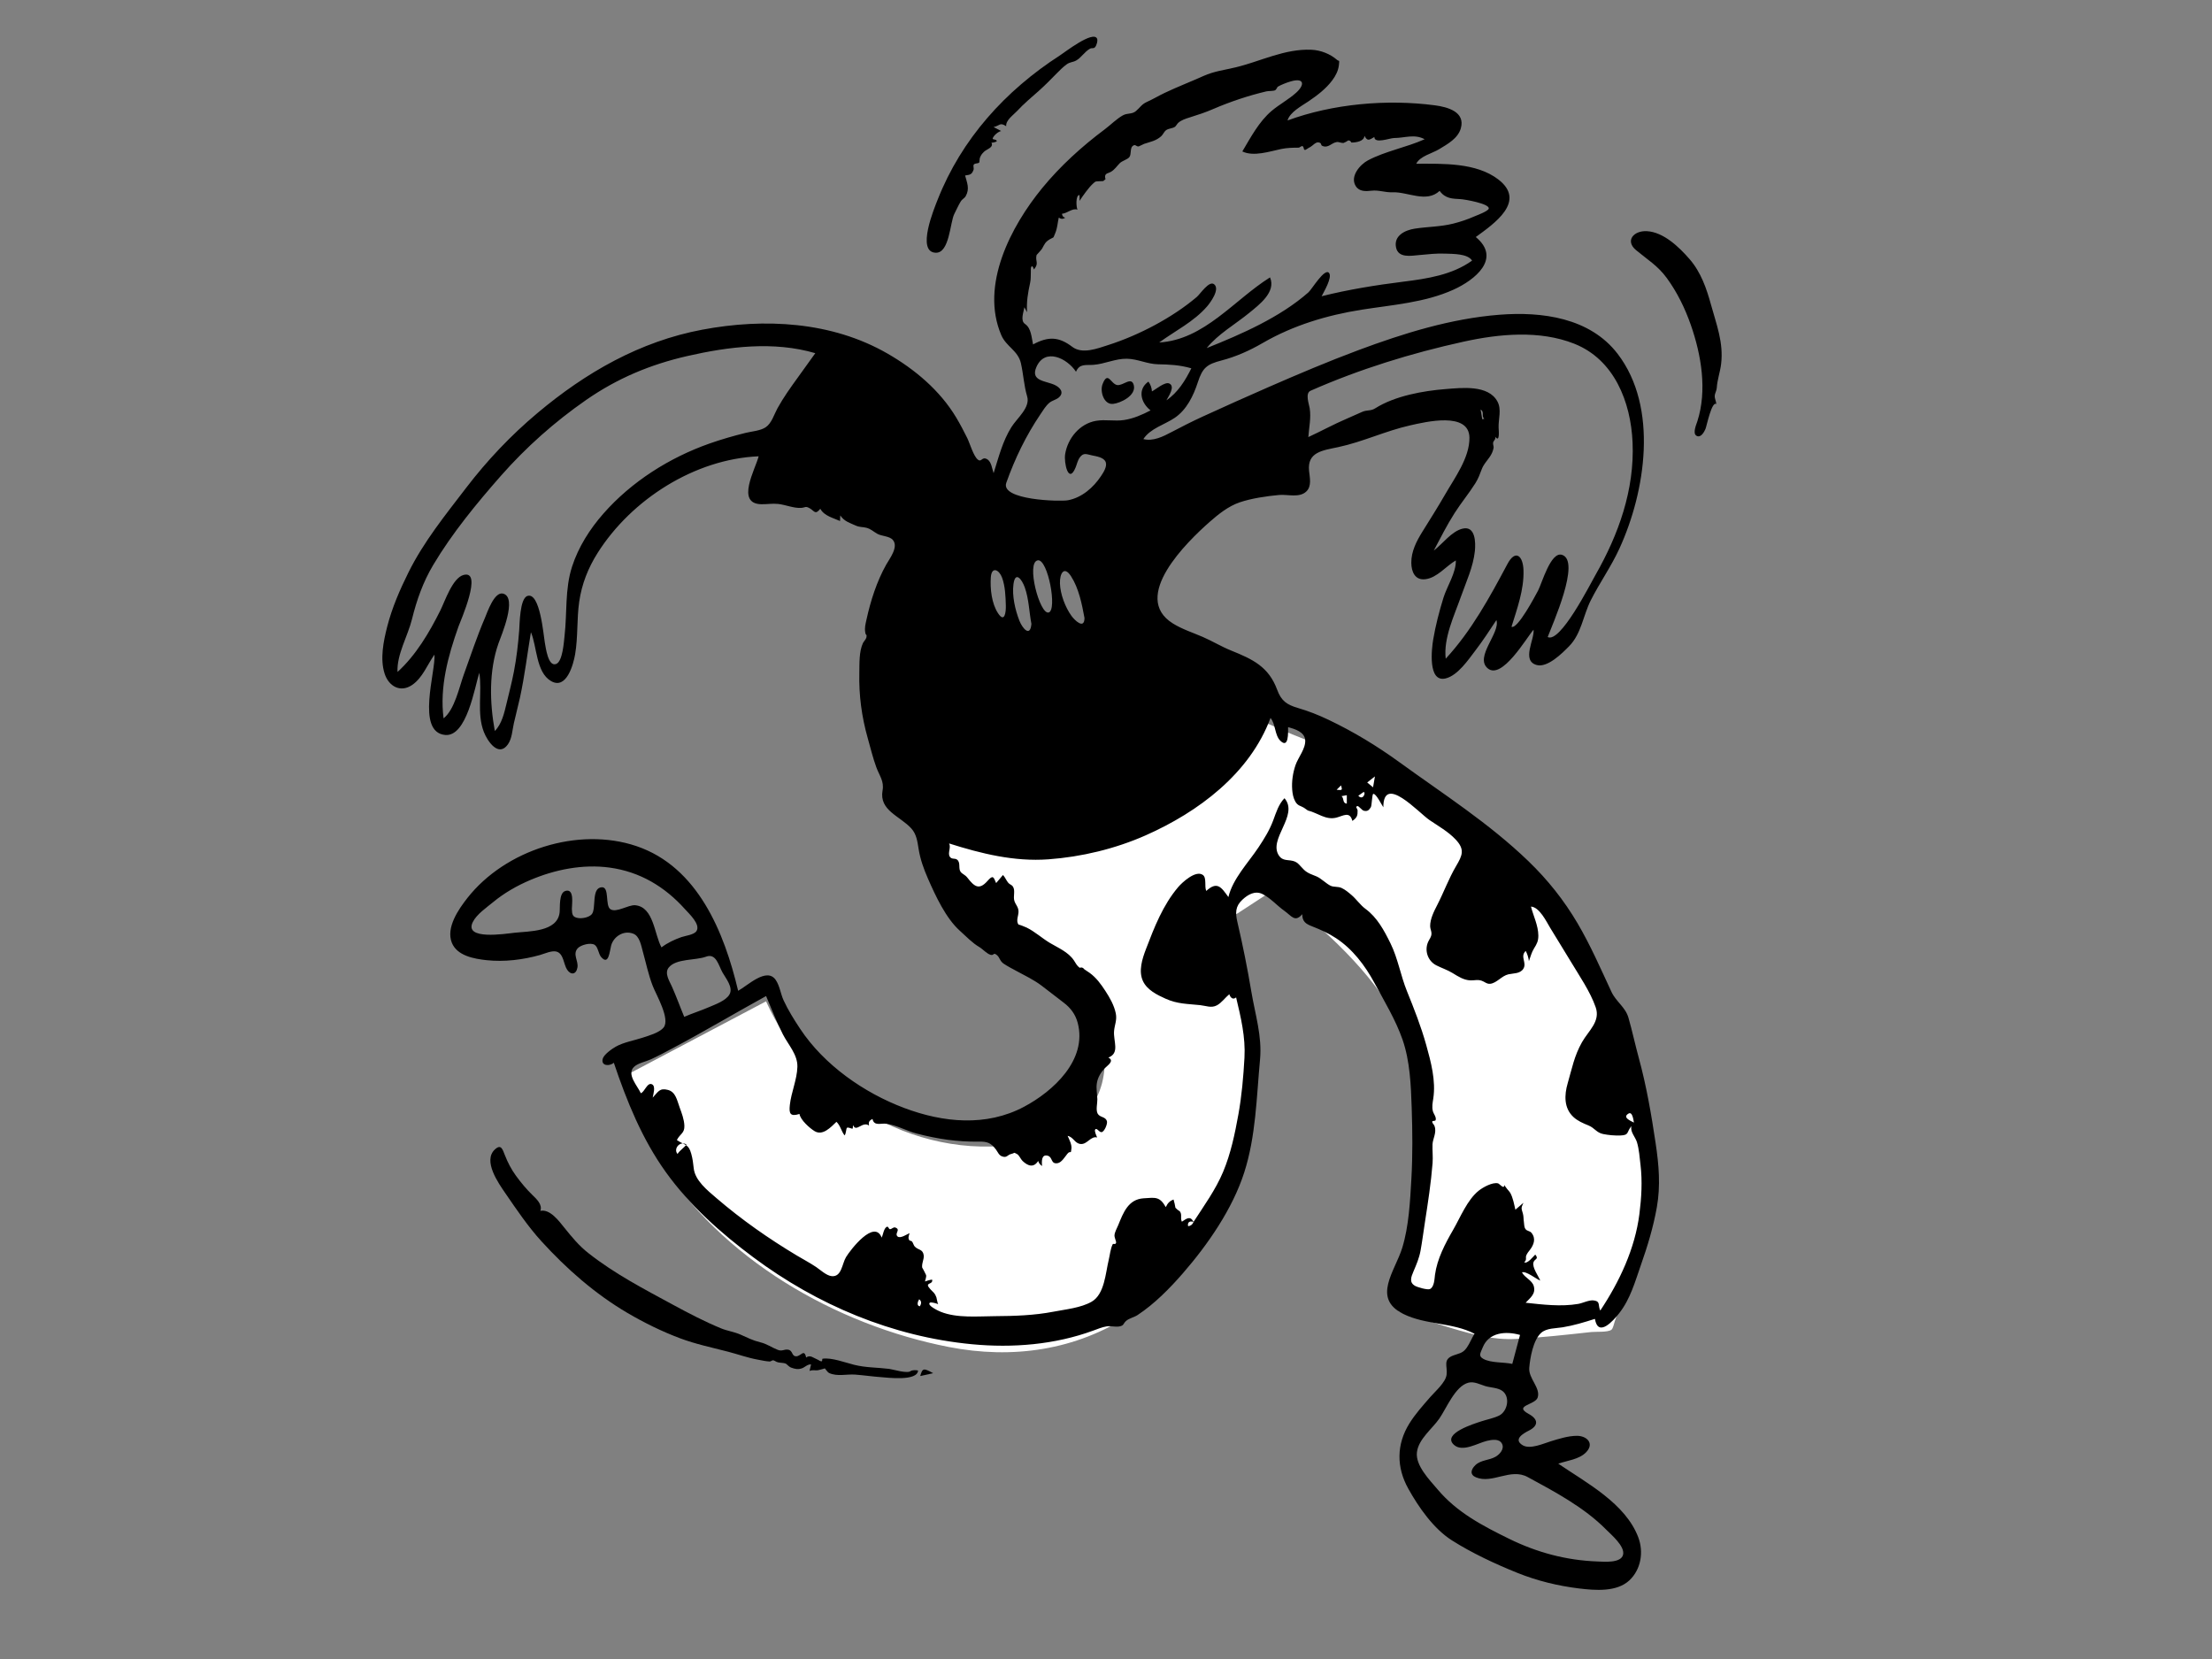 <svg xmlns="http://www.w3.org/2000/svg" viewBox="0 0 1024 768" version="1.1"><rect x="0" y="0" width="1024" height="768" fill="#808080" stroke="none"/><g id="react-group-295" stroke="none" stroke-width="1" fill="transparent" fill-rule="evenodd"><g id="react-group-296"><rect id="react-rect-298" x="0" y="0" width="1024" height="768"></rect><path d="M289,498.202 C310.874,486.652 332.747,475.102 354.62,463.552 C375.361,509.793 427.433,539.463 477.483,528.522 C489.682,525.855 501.775,519.827 507.632,508.191 C512.038,499.44 512.203,489.164 510.209,479.734 C508.528,471.789 505.4,463.404 500.281,457.009 C493.849,448.974 483.962,442.803 475.96,436.499 C463.562,426.728 451.052,417.1 438.508,407.519 C436.863,406.264 432.284,404.007 431.363,402.076 C430.591,400.459 431.363,396.533 431.363,394.762 L431.363,386.428 C449.563,393.068 469.861,396.722 489.205,395.726 C521.407,394.067 547.263,370.751 570.229,350.044 C574.324,346.352 578.35,342.581 582.28,338.712 C583.032,337.971 584.938,335.23 585.988,335.023 C587.394,334.745 591.087,337.073 592.379,337.593 C596.85,339.389 601.32,341.186 605.791,342.984 C616.675,347.359 627.615,350.933 637.443,357.359 C679.146,384.632 723.511,417.978 742.468,465.755 C753.243,492.911 759.669,521.909 763.592,550.827 C764.126,554.77 765.497,559.681 764.813,563.621 C763.561,570.843 759.46,578.496 756.985,585.371 C753.841,594.107 750.697,602.842 747.553,611.578 C747.206,612.542 746.777,614.977 745.971,615.583 C744.292,616.844 738.687,616.414 736.67,616.635 C725.093,617.908 713.485,619.198 701.852,619.837 C691.395,620.412 681.643,617.736 671.671,614.757 C666.121,613.099 660.612,611.305 655.13,609.432 C653.898,609.01 647.87,607.876 647.166,606.636 C646.858,606.092 647.895,603.538 648.038,602.94 C648.947,599.135 649.785,595.313 650.578,591.482 C656.172,564.434 660.292,536.087 657.93,508.43 C655.47,479.617 639.476,456.854 619.326,437.145 C611.913,429.894 604.026,423.114 595.771,416.848 C594.324,415.749 591.683,412.887 589.853,412.52 C588.384,412.225 587.28,413.452 585.815,414.41 C581.57,417.183 577.326,419.956 573.082,422.728 C571.941,423.472 567.492,425.437 567.08,426.749 C566.733,427.855 568.546,431.511 568.849,432.575 C570.137,437.077 571.286,441.62 572.324,446.186 C579.13,476.1 582.309,508.844 573.947,538.762 C566.053,567.016 547.815,592.442 523.35,608.53 C498.041,625.173 468.607,629.292 439.229,623.562 C386.983,613.367 333.418,582.713 304.963,536.516 C297.678,524.688 292.174,511.755 289,498.202" id="react-path-299" fill="white"></path><g id="react-group-297" transform="translate(177, 17)" fill="black "><path d="M581.934,544.95 C579.905,561.035 572.715,576.32 563.814,589.698 C562.642,587.372 564.061,585.45 560.811,585.009 C558.63,584.711 555.745,586.253 553.593,586.619 C545.613,587.977 537.233,586.933 529.26,586.078 C531.326,583.837 534.057,582.022 533.028,578.376 C532.25,575.622 528.875,574.552 527.557,572.006 C529.355,571.227 534.293,575.16 536.024,575.824 C535.166,573.664 532.248,569.797 532.875,567.425 C533.334,565.681 535.596,566.016 533.713,563.78 C532.854,564.548 530.102,568.255 528.603,567.334 C530.054,566.024 528.993,565.31 529.632,563.993 C530.126,562.975 530.564,562.482 531.249,561.594 C533.019,559.298 534.179,556.364 531.927,553.67 C531.175,552.768 529.885,552.959 529.18,551.941 C528.499,550.959 528.642,549.807 528.456,548.704 C528.249,547.466 528.35,546.073 528.008,544.86 C527.3,542.356 527.029,542.394 528.237,539.813 C526.996,540.878 525.755,541.942 524.514,543.007 C523.899,540.394 523.441,537.624 522.167,535.233 C521.737,534.424 519.433,532.289 519.535,531.446 C519.237,533.902 517.269,531.008 516.467,530.805 C513.937,530.167 509.47,532.663 507.542,534.204 C502.216,538.459 499.038,546.569 495.675,552.374 C491.981,558.753 488.27,565.833 487.298,573.165 C487.055,574.99 486.997,578.828 484.934,579.748 C483.824,580.244 479.197,578.914 478.052,578.251 C475.254,576.63 476.233,574.201 477.318,571.631 C478.723,568.306 479.988,565.453 480.636,561.845 C481.41,557.53 481.967,553.165 482.638,548.83 C484.045,539.742 485.459,530.611 486.182,521.437 C486.414,518.503 486.045,515.582 486.156,512.714 C486.253,510.213 488.172,507.322 487.108,504.339 C486.743,503.317 485.984,503.077 486.035,502.211 C486.067,501.674 487.437,502.178 487.62,501.471 C487.976,500.094 486.662,498.685 486.326,497.408 C485.793,495.392 486.202,493.529 486.509,491.509 C487.756,483.297 485.446,474.655 483.242,466.756 C480.862,458.222 477.628,450.011 474.309,441.81 C471.388,434.591 470.158,426.755 466.719,419.745 C463.747,413.69 460.5,407.679 455.143,403.759 C452.689,401.963 450.916,399.247 448.58,397.264 C447.188,396.081 445.695,394.812 444.021,394.052 C442.404,393.319 440.469,393.746 438.995,393.053 C436.947,392.091 434.673,389.673 432.484,388.728 C430.594,387.912 428.425,387.355 426.656,385.645 C424.257,383.325 423.811,381.781 420.443,381.335 C418.494,381.079 416.562,381.192 415.18,379.255 C409.711,371.587 424.463,360.515 417.633,352.516 C414.914,355.259 413.753,359.159 412.44,362.687 C410.721,367.307 408.3,371.2 405.578,375.294 C400.814,382.461 393.708,389.728 391.661,398.278 C388.325,393.611 386.446,390.83 381.411,395.445 C380.464,393.355 381.712,389.374 379.829,388.031 C376.518,385.669 370.202,391.55 368.396,393.684 C361.326,402.04 357.376,412.213 353.495,422.377 C351.781,426.867 349.939,432.551 352.123,437.196 C354.056,441.305 358.654,443.559 362.572,445.322 C368.118,447.817 372.709,447.687 378.602,448.31 C381.307,448.595 383.745,449.777 386.323,448.401 C388.555,447.21 390.148,444.834 392.088,443.256 C392.544,444.739 393.726,446.043 395.232,444.73 C397.436,453.991 399.631,463.053 399.099,472.649 C398.61,481.455 397.843,490.297 396.272,498.979 C394.652,507.933 392.757,517.034 389.23,525.455 C385.741,533.788 380.39,541.127 375.517,548.671 C374.034,545.644 372.267,547.139 370.122,548.559 C369.27,546.748 370.364,545.366 369.181,543.76 C368.418,543.312 367.737,542.758 367.137,542.098 C366.93,540.809 366.638,539.539 366.265,538.289 C364.362,539.066 363.554,539.985 362.685,541.809 C359.819,536.761 357.79,537.402 352.454,537.727 C345.308,538.161 343.024,544.346 340.659,550.155 C340.097,551.539 339.055,553.282 338.933,554.815 C338.845,555.897 339.805,557.711 339.675,558.27 C339.406,559.42 338.366,558.461 338.085,559.029 C337.053,561.113 336.79,564.068 336.241,566.327 C334.776,572.372 334.33,582.144 328.378,585.583 C323.395,588.462 316.245,589.143 310.658,590.227 C301.868,591.932 292.562,592.241 283.63,592.288 C275.647,592.332 266.103,593.293 258.525,590.284 C257.415,589.844 252.161,587.372 253.385,586.113 C253.917,585.567 256.795,586.47 257.384,586.785 C256.985,586.573 256.687,584.122 256.486,583.567 C255.736,581.502 255.16,581.431 253.735,579.867 C250.576,576.399 254.842,577.999 254.554,575.513 C254.498,575.034 251.119,576.273 251.212,576.241 C251.322,575.485 252.018,573.917 251.66,573.159 C251.922,573.715 249.71,569.051 249.973,570.113 C249.461,568.052 250.898,566.021 250.601,564.028 C250.18,561.204 248.115,561.768 246.498,560.097 C245.943,559.523 245.723,558.359 245.178,557.702 C244.941,557.416 244.075,557.366 243.987,557.212 C243.396,556.185 243.433,556.014 244.054,553.853 C242.856,554.378 239.7,556.551 238.48,555.366 C237.01,553.939 240.094,552.267 237.543,551.285 C236.515,550.889 235.926,551.996 235.009,552.031 C234.393,552.055 234.273,550.536 233.504,550.936 C232.132,551.65 231.776,554.644 231.171,555.942 C227.744,547.197 216.696,561.572 214.656,564.946 C212.767,568.069 212.659,574.242 207.995,573.763 C205.546,573.511 202.733,570.832 200.78,569.521 C197.915,567.597 194.853,565.997 191.892,564.223 C178.749,556.348 166.357,547.666 154.719,537.686 C150.438,534.015 144.707,529.459 144.137,523.77 C143.909,521.492 143.633,519.412 143.001,517.106 C141.73,512.467 140.05,513.284 136.341,510.757 C137.827,507.823 139.948,507.671 139.819,504.12 C139.713,501.236 138.609,498.357 137.64,495.696 C136.403,492.302 135.805,488.486 132.18,487.544 C128.318,486.54 127.702,488.418 125.146,491.13 C125.41,489.669 126.59,485.965 124.952,485.022 C122.671,483.711 121.441,488.553 119.65,489.076 C118.109,485.634 112.892,480.275 116.543,476.855 C118.385,475.129 121.964,474.467 124.247,473.422 C127.642,471.869 130.937,470.091 134.233,468.342 C148.884,460.571 163.112,452.088 177.644,444.104 C180.207,450.039 182.494,456.112 185.447,461.872 C187.909,466.677 192.313,471.225 192.135,476.913 C191.952,482.832 189.273,488.656 188.632,494.578 C188.208,498.498 188.795,500.044 193.109,498.681 C193.482,501.383 197.835,505.298 200.157,506.672 C203.894,508.883 207.615,504.832 210.221,502.321 C212.063,504.072 212.452,506.659 213.973,508.612 C214.738,507.791 214.623,505.461 215.109,505.081 C215.575,504.716 217.205,505.517 217.541,505.508 C218.05,505.493 217.619,504.047 218.03,504.029 C219.346,507.272 222.384,501.848 225.305,504.071 C224.954,502.369 225.434,501.783 226.894,500.971 C227.65,504.495 230.746,502.836 233.419,503.226 C238.168,503.916 242.805,506.578 247.473,507.785 C257.09,510.273 266.17,511.65 276.074,511.489 C280.036,511.425 281.703,512.028 284.039,515.123 C284.928,516.3 285.359,517.776 286.901,518.332 C289.161,519.147 289.289,517.628 291.122,517.198 C292.987,516.76 292.007,516.291 293.763,517.214 C294.842,517.782 295.48,519.584 296.363,520.427 C298.86,522.813 301.513,523.717 303.6,520.447 C303.996,521.643 304.446,522.01 305.384,522.8 C305.25,520.915 304.969,517.139 308.082,518.032 C310.408,518.697 309.326,522.044 312.628,521.463 C314.479,521.138 316.018,518.462 317.126,517.115 C318.644,515.268 318.709,517.803 319.008,514.648 C319.184,512.777 317.963,510.453 317.222,508.821 C319.995,509.392 320.49,512.328 323.247,512.587 C326.334,512.877 327.912,508.774 330.904,509.562 C330.615,508.872 329.497,506.571 329.988,505.89 C330.744,504.843 331.828,507.328 333.008,507.093 C334.293,506.836 335.719,503.342 335.449,502.165 C334.912,499.819 332.187,500.412 331.15,498.551 C330.203,496.851 331.04,493.736 330.995,491.894 C330.934,489.384 330.352,486.839 330.787,484.332 C331.245,481.696 332.573,479.516 334.387,477.57 C335.648,476.218 339.156,474.124 336.082,472.569 C341.531,470.556 338.313,464.927 338.738,460.247 C339.002,457.338 340.173,455.22 339.525,452.092 C338.752,448.35 336.756,444.867 334.691,441.704 C332.636,438.552 330.518,435.626 327.461,433.397 C326.632,432.837 325.801,432.277 324.971,431.718 C324.399,430.915 323.68,430.682 322.811,431.019 C321.406,429.95 321.149,429.08 320.11,427.548 C317.499,423.698 312.87,421.797 309.03,419.51 C305.341,417.313 302.133,414.292 298.266,412.405 C298.286,412.414 294.206,410.654 294.549,411.112 C293.143,409.232 294.575,406.905 294.503,404.878 C294.428,402.797 293.18,401.88 292.598,400.085 C291.904,397.95 293.151,395.299 291.895,393.389 C291.404,392.645 290.445,392.437 289.849,391.781 C288.834,390.665 288.383,389.162 287.307,388.063 C286.251,389.309 285.196,390.555 284.141,391.801 C282.895,388.771 282.648,387.983 280.094,390.862 C276.196,395.256 273.986,393.36 270.809,389.277 C269.759,387.928 268.537,387.662 267.751,386.67 C266.5,385.093 267.845,382.331 266.059,380.955 C265.018,380.152 263.563,380.964 262.686,379.583 C261.608,377.886 263.367,375.364 262.375,373.462 C277.304,378.189 292.538,381.957 308.315,380.808 C323.641,379.693 339.292,375.934 353.357,369.708 C377.761,358.904 401.562,341.134 411.154,315.362 C413.557,318.183 413.056,323.329 415.708,325.918 C419.649,329.766 419.294,322.074 419.294,319.625 C422.453,320.471 426.961,321.811 427.217,325.661 C427.477,329.551 423.979,333.604 422.749,337.142 C421.513,340.698 420.897,344.812 421.198,348.568 C421.347,350.445 421.695,352.39 422.633,354.049 C423.78,356.077 425.054,355.976 426.592,356.902 C426.339,356.751 428.517,358.223 428.453,358.207 C433.037,359.308 436.717,362.753 441.643,361.506 C444.815,360.703 447.881,358.381 449.052,363.024 C451.257,361.541 451.53,360.394 451.469,358.207 C451.442,357.26 450.098,356.451 451.445,356.151 C451.893,356.052 453.564,358.082 454.218,358.27 C456.026,358.787 456.722,358.06 457.594,356.701 C458.096,355.916 458.13,350.619 458.732,350.508 C460.009,350.271 462.677,355.724 463.388,356.701 C463.388,341.064 479.695,359.187 484.77,362.641 C488.899,365.451 493.384,367.941 496.846,371.609 C501.256,376.281 499.98,378.996 497.003,384.046 C493.708,389.636 491.326,396.149 488.327,401.978 C486.822,404.903 485.019,408.414 485.061,411.814 C485.076,412.96 485.736,414.144 485.675,415.257 C485.585,416.867 484.805,417.55 484.158,418.96 C482.294,423.018 483.965,427.865 487.903,429.875 C490.427,431.163 493.022,431.977 495.461,433.466 C498.038,435.038 500.585,436.735 503.723,436.843 C505.751,436.912 506.871,436.369 508.829,436.977 C510.157,437.389 511.266,438.585 512.805,438.434 C515.881,438.131 518.138,434.735 521.298,434.036 C523.637,433.519 526.673,433.819 528.165,431.524 C530.014,428.676 526.493,425.839 529.302,423.217 C530.076,424.663 530.59,426.312 530.774,427.941 C531.605,425.753 531.938,423.995 533.162,422.034 C534.44,419.985 535.166,418.651 535.144,416.065 C535.104,411.426 532.86,407.101 531.737,402.687 C535.666,402.904 538.903,409.675 540.617,412.514 C543.777,417.753 547.047,422.923 550.191,428.172 C554.138,434.76 559.152,442.004 561.688,449.28 C563.977,455.846 558.437,460.069 555.386,465.407 C551.776,471.723 550.683,477.77 548.712,484.543 C547.135,489.961 546.956,495.979 551.379,500.089 C553.353,501.924 555.863,502.99 558.321,503.987 C561.253,505.178 562.026,507.357 565.173,507.984 C567.682,508.484 570.463,508.731 573.031,508.651 C577.428,508.514 575.83,507.063 578.267,504.288 C577.505,506.895 580.081,509.368 580.795,511.757 C581.797,515.103 582.027,518.797 582.438,522.255 C583.343,529.837 582.887,537.398 581.934,544.95 M523.082,614.391 C519.131,613.496 513.246,614.034 509.694,612.07 C507.232,610.708 508.348,609.395 509.368,606.823 C512.135,599.849 519.842,599.074 526.666,600.973 C525.471,605.446 524.277,609.919 523.082,614.391 M530.192,666.761 C542.719,673.548 556.385,680.823 566.464,691.019 C568.832,693.415 575.235,698.739 574.381,702.659 C573.49,706.753 565.442,705.959 562.467,705.851 C548.068,705.324 534.582,701.713 521.681,695.385 C509.346,689.333 497.455,683.141 488.48,672.458 C484.843,668.131 478.185,661.454 478.939,655.277 C479.69,649.144 485.986,644.497 489.325,639.686 C492.598,634.968 496.66,624.649 502.772,623.087 C505.437,622.406 508.114,623.909 510.599,624.665 C512.971,625.386 516.562,625.381 518.591,626.97 C522.266,629.848 520.795,636.485 516.935,638.34 C514.366,639.575 511.377,640.108 508.681,641.003 C505.652,642.009 490.358,646.619 496.054,651.838 C500.019,655.471 507.077,651.035 511.325,650.023 C513.507,649.505 517.012,648.833 518.309,651.322 C519.57,653.746 517.282,656.266 515.291,657.393 C512.334,659.067 508.551,658.807 505.985,661.269 C503.891,663.278 503.349,665.666 506.223,666.878 C513.861,670.102 522.221,662.442 530.192,666.761 M373.027,550.651 C372.586,548.938 373.713,547.967 375.493,548.716 C375.101,549.833 374.28,550.478 373.027,550.651 M248.813,587.724 C247.201,587.506 247.852,585.473 248.514,584.463 C249.583,585.296 249.682,586.383 248.813,587.724 M136.654,517.193 C134.605,514.909 137.699,510.954 140.776,512.804 C139.773,514.311 137.756,515.44 136.654,517.193 M129.225,421.569 C125.91,415.666 125.676,402.844 117.061,402.063 C113.894,401.776 108.258,405.746 105.539,403.87 C103.074,402.17 105.223,393.606 101.634,393.735 C96.576,393.916 99.173,403.828 96.891,406.285 C95.584,407.689 92.636,408.253 90.813,408.009 C88.042,407.64 87.803,406.386 87.733,403.787 C87.68,401.863 89.074,394.16 84.749,395.439 C81.599,396.37 82.359,403.135 82.048,405.536 C80.89,414.47 67.895,414.052 61.085,414.81 C56.953,415.268 37.587,418.356 41.89,409.815 C43.71,406.203 48.172,403.199 51.209,400.684 C56.378,396.403 62.283,393.029 68.445,390.407 C79.905,385.532 92.817,382.938 105.243,384.639 C119.234,386.552 130.754,393.456 140.094,403.87 C142.024,406.023 147.474,410.999 145.387,414.065 C144.227,415.771 140.211,416.194 138.414,416.828 C135.159,417.979 131.986,419.466 129.225,421.569 M149.819,425.881 C154.573,424.082 155.652,430.012 157.483,433.217 C159.05,435.962 162.525,440.129 160.701,443.352 C159.044,446.285 153.974,448.032 151.121,449.269 C147.386,450.889 143.481,452.093 139.754,453.726 C137.801,449.074 136.108,444.304 134.048,439.701 C132.885,437.105 130.502,433.533 132.547,430.938 C135.933,426.644 145.098,427.668 149.819,425.881 M281.678,250.318 C282.045,244.988 285.536,246.734 286.883,250.401 C288.347,254.384 288.513,259.118 288.63,263.318 C288.717,266.521 288.06,271.529 285.002,266.861 C282.064,262.377 281.319,255.515 281.678,250.318 M300.468,271.806 C299.941,278.259 296.262,273.796 294.915,270.355 C292.95,265.334 291.448,258.844 292.166,253.435 C292.995,247.193 296.041,251.112 297.4,254.93 C299.321,260.331 299.404,266.216 300.468,271.806 M308.456,266.542 C304.313,267.665 297.853,243.226 303.449,242.391 C308.1,241.699 312.54,265.436 308.456,266.542 M325.044,269.09 C325.006,274.513 320.535,270.237 318.971,268.048 C316.105,264.039 313.847,258.054 313.684,253.13 C313.532,248.508 315.556,244.753 318.792,249.731 C322.387,255.261 323.88,262.709 325.044,269.09 M288.849,206.482 C292.884,195.155 297.92,184.742 304.648,174.773 C305.855,172.984 307.066,170.946 308.71,169.522 C310.04,168.369 311.959,168.08 313.211,166.956 C315.732,164.696 313.805,162.429 311.352,161.245 C307.23,159.254 299.896,159.543 302.773,152.928 C306.75,143.789 317.057,148.883 321.114,155.095 C322.756,151.216 325.641,152.162 329.159,151.897 C334.418,151.499 339.364,148.978 344.675,149.067 C349.6,149.15 354.134,151.546 359.07,151.633 C364.566,151.732 369.157,151.96 374.503,153.5 C371.718,159.145 368.26,164.726 362.959,168.323 C363.913,166.56 367.218,161.824 364.254,160.516 C362.249,159.632 357.967,163.336 356.263,164.191 C356.195,162.577 355.604,160.949 354.639,159.657 C349.432,163.3 351.186,169.554 355.629,172.98 C351.744,175.007 347.682,176.786 343.321,177.444 C339.018,178.095 334.692,177.081 330.412,177.809 C322.901,179.086 317.29,185.82 316.094,193.21 C315.445,197.22 317.633,207.309 320.891,199.487 C321.542,197.925 321.876,196.083 322.908,194.71 C324.609,192.446 325.915,193.244 328.408,193.786 C330.476,194.236 334.099,194.688 334.883,196.978 C335.586,199.033 333.751,201.795 332.712,203.359 C329.15,208.727 323.826,213.367 317.392,214.583 C313.749,215.271 285.978,214.548 288.849,206.482 M297.516,132.974 C295.181,131.408 296.934,127.326 297.211,125.239 C297.625,126.003 298.039,126.766 298.453,127.531 C298.163,122.639 298.831,118.687 299.873,113.939 C300.269,112.136 300.126,110.603 300.207,108.797 C300.254,107.763 300.061,107.03 300.488,106.409 C301.035,105.611 301.69,107.932 301.66,107.728 C304.151,104.723 302.129,104.086 302.857,101.062 C302.866,101.024 305.149,98.582 305.401,98.122 C306.604,95.925 306.846,95.078 308.925,93.803 C311.033,92.51 310.323,93.789 311.468,91.024 C312.57,88.361 312.499,86.522 313.137,83.734 C314.122,84.453 315.116,84.474 316.121,83.798 C315.19,83.54 314.692,82.929 314.629,81.964 C317.198,81.701 319.473,79.208 321.81,80.068 C321.22,79.058 320.815,73.273 322.735,73.284 C322.798,74.191 322.798,75.096 322.736,76.002 C324.357,73.555 326.9,69.935 328.899,68.086 C330.408,66.69 329.982,67.097 331.827,66.901 C333.414,66.732 333.436,67.329 334.798,65.903 C334.262,64.433 334.664,63.5 336.004,63.107 C336.417,62.927 336.831,62.747 337.243,62.566 C339.144,61.411 339.847,60.104 341.343,58.573 C342.506,57.382 344.968,56.873 345.843,55.684 C346.785,54.405 346.088,51.553 347.341,50.582 C348.713,49.517 348.803,50.905 350.14,50.778 C350.332,50.76 352.265,49.728 352.659,49.596 C355.516,48.63 358.159,48.242 360.574,46.041 C361.384,45.302 361.957,43.887 362.739,43.316 C364.035,42.37 365.584,42.556 366.906,41.723 C367.326,41.459 367.961,40.28 368.457,39.846 C369.918,38.565 371.921,37.93 373.731,37.366 C377.479,36.2 381.009,35.042 384.634,33.472 C392.419,30.099 401.004,27.242 409.264,25.294 C410.215,25.07 412.66,25.2 413.367,24.74 C413.89,24.399 414.344,23.239 414.473,23.165 C416.018,22.265 418.505,21.257 420.624,20.653 C426.842,18.879 427.06,22.266 423.096,25.855 C419.578,29.04 415.329,31.263 411.715,34.307 C405.825,39.272 401.999,46.595 398.112,53.107 C403.331,55.64 410.812,53.074 416.112,51.974 C418.806,51.416 421.665,51.357 424.319,51.358 L425.171,50.871 C425.851,50.411 426.292,50.599 426.496,51.434 C426.594,52.506 427.116,52.678 428.063,51.948 C428.565,51.602 429.088,51.295 429.634,51.025 C430.606,50.471 432.097,48.695 433.344,48.914 C435.181,49.237 434.078,50.137 435.264,50.592 C437.991,51.638 439.314,49.149 441.858,48.751 C442.732,48.614 443.973,49.291 444.933,49.187 C445.725,48.897 446.46,48.503 447.135,48.006 C447.815,47.99 448.29,48.317 448.564,48.982 C450.638,48.996 454.463,48.501 454.647,45.877 C456.107,48.64 456.947,47.7 459.23,46.415 C459.23,49.724 466.378,46.904 468.337,46.897 C473.377,46.881 477.732,44.889 482.512,47.457 C474.061,51.239 464.488,52.917 456.304,57.21 C452.605,59.152 447.84,64.643 450.586,69.102 C452.216,71.749 455.244,71.599 457.92,71.282 C461.32,70.88 464.146,72.156 467.625,72.014 C474.681,71.728 483.354,77.094 489.444,71.361 C492.106,74.987 495.248,74.973 499.241,75.195 C501.095,75.298 512.66,77.311 512.184,79.553 C511.918,80.814 506.388,82.795 505.555,83.166 C502.42,84.556 499.176,85.648 495.853,86.489 C489.86,88.008 483.962,87.915 477.917,88.853 C473.521,89.536 468.08,92.043 469.282,97.62 C470.34,102.531 476.158,101.424 479.929,101.081 C484.052,100.706 488.019,100.232 492.166,100.415 C495.495,100.562 502.378,100.354 504.474,103.632 C495.237,110.288 483.653,112.014 472.642,113.397 C459.91,114.994 447.277,117.013 434.819,120.137 C435.757,118.256 439.888,111.41 438.258,109.367 C436.262,106.863 430.27,116.96 428.731,118.317 C415.624,129.88 397.678,137.725 381.616,144.138 C386.905,137.592 394.874,133.124 401.335,127.817 C405.782,124.164 413.871,118.199 410.928,111.418 C394.397,121.735 380.491,140.32 359.636,141.537 C367.087,136.106 375.672,131.93 381.8,124.842 C383.234,123.186 387.961,116.855 385.029,114.579 C382.721,112.788 378.64,119.098 377.031,120.465 C365.712,130.076 350.162,138.214 336.063,142.719 C330.996,144.338 324.034,147.09 319.38,143.556 C313.137,138.814 308.273,138.661 301.231,142.445 C300.53,139.36 300.438,134.937 297.516,132.974 M446.481,351.118 L446.481,355.033 C444.363,354.824 445.312,352.588 444.04,351.561 C444.854,351.414 445.667,351.265 446.481,351.118 M443.817,346.584 C444.462,348.866 444.462,348.866 441.758,348.608 C442.699,347.683 443.201,347.189 443.817,346.584 M454.029,349.78 C455.574,348.931 454.257,354.021 451.804,351.387 C452.546,350.851 453.288,350.316 454.029,349.78 M459.494,342.427 C459.205,344.108 458.918,345.788 458.63,347.467 C457.728,346.721 456.826,345.974 455.924,345.227 C457.115,344.294 458.304,343.361 459.494,342.427 M576.86,498.519 C578.799,497.347 579.191,501.83 579.399,502.682 C578.124,501.978 573.81,500.362 576.86,498.519 M192.368,157.711 C189.008,162.35 185.656,167.026 182.893,172.053 C181.358,174.846 180.237,178.928 177.448,180.796 C174.965,182.458 170.875,182.712 168.089,183.408 C162.499,184.801 156.955,186.389 151.519,188.3 C132.965,194.827 115.349,205.931 102.308,220.789 C96.025,227.947 90.779,236.193 87.827,245.299 C84.443,255.737 85.584,266.68 84.343,277.424 C84.046,280.005 83.504,289.209 80.459,290.373 C76.71,291.806 75.649,282.735 75.197,280.361 C74.63,277.381 73.057,256.99 67.18,258.876 C63.597,260.025 63.575,271.917 63.356,274.753 C62.857,281.192 62.123,287.583 60.899,293.932 C59.943,298.879 58.675,303.786 57.49,308.683 C56.448,312.987 55.317,318.152 52.063,321.394 C49.672,308.282 49.283,293.55 53.765,280.84 C54.991,277.362 62.695,259.524 55.882,257.797 C51.813,256.764 48.587,266.483 47.485,269.05 C43.795,277.646 40.866,286.56 37.68,295.35 C35.588,301.121 33.468,311.529 28.342,315.54 C26.474,301.051 30.426,286.607 35.234,273.076 C36.094,270.66 46.774,246.575 37.525,249.185 C32.476,250.61 28.943,261.389 26.867,265.553 C21.781,275.753 15.532,286.358 7.024,294.07 C6.624,285.996 11.785,277.448 13.704,269.692 C15.91,260.778 18.821,252.487 23.536,244.562 C32.266,229.89 43.666,216.012 54.924,203.221 C66.548,190.016 79.799,178.258 94.241,168.222 C108.74,158.147 123.985,151.755 141.142,147.829 C160.351,143.435 181.196,140.837 200.43,146.501 C197.743,150.238 195.068,153.984 192.368,157.711 M510.1,176.889 C509.79,176.951 509.481,177.013 509.172,177.075 C508.918,175.57 508.664,174.065 508.41,172.56 C510.328,173.686 508.7,175.612 510.1,176.889 M429.69,163.888 C452.404,153.876 476.345,146.484 500.569,141.163 C517.034,137.545 535.703,135.765 551.748,142.107 C570.273,149.428 577.953,169.062 578.766,187.831 C579.715,209.707 572.282,230.454 561.57,249.208 C558.998,253.711 545.251,280.927 539.474,277.897 C541.425,272.564 555.088,242.495 546.038,239.834 C540.832,238.303 536.797,253.101 535.004,256.431 C533.789,258.688 525.489,274.492 522.719,273.139 C525.334,264.713 528.526,256.021 528.274,247.059 C528.085,240.29 524.553,237.104 520.823,244.116 C512.681,259.424 504.115,275.127 492.266,287.926 C491.148,278.435 496.227,267.956 499.315,259.198 C501.739,252.323 504.983,245.473 505.757,238.146 C506.175,234.177 506.053,226.334 500.131,227.711 C494.975,228.909 490.815,234.813 486.736,237.869 C489.821,232.047 492.793,226.149 496.331,220.584 C499.363,215.814 502.996,211.464 506.005,206.682 C507.345,204.552 508.09,202.483 508.94,200.235 C509.777,198.016 511.038,196.783 512.465,194.764 C513.526,193.262 514.107,191.989 514.428,190.335 C514.548,189.718 514.122,188.797 514.188,188.099 C514.304,186.872 515.589,186.546 515.161,185.138 C517.417,188.268 516.793,182.115 516.751,180.974 C516.602,176.96 518.222,172.614 516.218,168.881 C511.996,161.012 499.613,162.539 492.292,163.105 C481.805,163.916 468.681,166.304 459.7,171.983 C457.403,173.434 455.961,172.605 453.469,173.72 C451.191,174.74 448.873,175.798 446.535,176.792 C440.459,179.372 434.658,182.572 428.666,185.337 C428.984,180.846 430.002,176.466 429.294,171.979 C428.992,170.056 427.081,165.038 429.69,163.888 M589.445,512.247 C587.457,498.95 585.208,485.796 581.662,472.816 C579.967,466.615 578.629,460.289 576.852,454.116 C575.441,449.211 571.125,446.724 568.993,442.155 C563.976,431.408 559.377,420.763 553.332,410.477 C547.014,399.73 539.471,390.26 530.504,381.618 C512.314,364.089 491.302,350.697 470.963,335.946 C460.521,328.373 449.697,321.777 438.043,316.228 C433.347,313.991 428.834,312.205 423.865,310.749 C418.716,309.242 416.145,307.48 414.239,302.307 C410.326,291.684 402.986,288.206 392.961,284.169 C388.427,282.343 384.302,279.813 379.834,277.871 C375.187,275.853 370.272,274.306 365.949,271.608 C346.284,259.339 372.539,233.8 382.98,224.605 C387.05,221.022 391.653,217.345 396.835,215.566 C402.204,213.722 409.523,212.638 415.207,212.132 C419.065,211.79 424.528,213.589 427.733,210.523 C430.317,208.053 429.318,204.097 429.001,200.972 C428.111,192.207 435.308,191.521 442.555,189.972 C453.877,187.552 464.462,182.462 475.801,179.917 C483.037,178.292 503.129,173.43 503.247,185.643 C503.336,194.902 496.411,204.215 492.058,211.782 C488.654,217.699 485.023,223.418 481.424,229.209 C478.731,233.54 476.293,238.292 476.334,243.525 C476.367,247.66 478.027,251.743 482.878,251.132 C488.331,250.445 492.415,245.046 496.943,242.433 C497.129,248.088 492.85,254.414 491.208,259.739 C489.27,266.019 487.567,272.548 486.473,279.032 C485.775,283.17 483.854,299.105 492.229,297.061 C497.874,295.683 502.738,288.405 506.026,284.107 C509.489,279.579 512.595,274.814 515.732,270.058 C517.69,275.878 505.51,287.136 511.691,292.38 C518.288,297.978 529.712,278.16 532.925,274.5 C533.484,278.946 527.209,288.794 534.307,290.833 C539.33,292.277 546.179,285.43 549.342,282.207 C555.124,276.318 555.83,268.003 559.436,260.874 C563.566,252.713 568.861,245.275 572.687,236.925 C584.742,210.614 590.871,171.634 571.862,146.815 C559.028,130.058 536.766,127.157 517.08,128.707 C494.677,130.471 472.765,137.291 451.807,145.109 C437.735,150.359 423.891,156.237 410.126,162.243 C399.969,166.675 389.86,171.221 379.783,175.835 C374.907,178.066 370.157,180.481 365.414,182.978 C361.501,185.039 356.85,187.435 352.293,186.26 C355.572,181.278 362.093,179.627 366.805,176.437 C372.38,172.662 375.467,166.212 377.508,159.971 C379.707,153.249 381.654,151.644 388.407,149.888 C395.156,148.134 401.473,145.305 407.504,141.807 C421.647,133.603 437.276,128.913 453.35,126.369 C467.572,124.119 482.61,123.105 495.89,117.085 C505.775,112.604 518.216,102.688 506.181,92.726 C514.698,86.529 529.803,76.179 516.578,66.044 C506.328,58.187 490.844,58.796 478.622,58.796 C480.38,55.245 486.009,54.024 489.173,52.093 C493.076,49.712 497.895,47.134 499.25,42.44 C501.468,34.763 493.09,32.525 487.247,31.755 C465.035,28.83 440.074,31.029 419.034,38.76 C420.132,34.889 425.602,32.037 428.665,29.96 C432.746,27.193 436.783,24.166 439.762,20.169 C441.333,18.06 442.505,15.781 442.817,13.146 C443.153,10.306 442.85,11.506 441.995,10.753 C438.842,7.972 434.404,6.222 430.121,6.035 C417.778,5.496 406.81,11.305 395.099,14.156 C389.921,15.416 385.089,15.934 380.131,18.17 C374.152,20.867 367.992,23.223 362.078,26.042 C359.33,27.353 356.744,28.919 353.97,30.164 C351.454,31.293 350.871,32.71 348.841,34.427 C346.979,36.002 344.913,35.223 342.802,36.401 C339.882,38.03 337.1,40.871 334.387,42.897 C323.824,50.787 313.847,59.847 305.471,70.06 C291.012,87.692 276.647,115.008 286.514,138.116 C288.818,143.511 294.255,145.246 295.606,151.134 C296.789,156.293 296.977,161.416 298.498,166.509 C300.04,171.67 293.86,176.51 291.222,180.711 C287.095,187.284 285.297,194.721 282.973,202.039 C282.25,200.07 282.003,196.75 279.976,195.59 C277.521,194.187 277.489,197.116 275.724,195.796 C273.649,194.244 271.966,188.185 270.76,185.772 C269.152,182.553 267.498,179.353 265.646,176.267 C258.088,163.662 246.442,153.923 233.803,146.652 C207.993,131.804 176.915,130.214 148.16,135.608 C119.281,141.025 94.204,155.406 71.871,174.151 C59.503,184.531 48.593,196.032 38.776,208.859 C29.133,221.459 19.17,233.731 12.077,248.015 C8.094,256.036 4.487,264.349 2.259,273.047 C0.53,279.797 -1.151,287.993 1.049,294.839 C2.932,300.698 8.374,303.845 13.867,300.037 C18.685,296.695 20.836,290.659 24.127,286.034 C24.787,293.697 15.467,321.906 29.047,323.234 C39.075,324.216 42.752,301.123 44.877,294.435 C46.3,303.435 43.612,313.157 46.992,321.849 C48.631,326.067 53.75,333.702 58.084,327.643 C60.024,324.93 60.167,321.062 60.861,317.905 C61.735,313.927 62.83,309.999 63.695,306.018 C65.877,295.985 67.093,285.797 68.778,275.675 C71.613,282.25 71.078,294.225 78.106,298.298 C85.233,302.428 88.437,290.618 89.25,285.838 C90.617,277.801 89.963,269.568 91.141,261.501 C92.335,253.328 95.243,245.959 99.643,238.99 C115.3,214.199 144.662,195.47 174.207,194.233 C172.614,200.363 163.519,216.159 175.395,216.419 C178.072,216.478 180.526,215.998 183.24,216.29 C186.578,216.648 190.549,218.359 193.885,218.118 C195.909,217.971 195.831,217.126 197.906,218.337 C200.08,219.606 200.366,221.486 202.744,218.525 C204.535,221.854 208.712,222.741 211.872,224.194 C211.909,223.334 211.947,222.474 211.984,221.613 C213.943,224.403 216.067,224.904 219.069,226.269 C220.991,227.142 222.345,226.873 224.077,227.324 C226.173,227.869 227.222,229.028 229.11,230.101 C231.158,231.265 234.748,231.122 236.32,232.947 C239.101,236.174 234.802,241.623 233.252,244.381 C228.895,252.135 226.022,261.12 224.134,269.774 C223.652,271.981 223.191,273.541 223.546,275.731 C223.855,277.636 224.424,276.26 224.073,278.137 C223.949,278.801 222.714,280.198 222.494,280.676 C220.627,284.73 220.904,290.105 220.806,294.478 C220.57,304.931 221.896,314.816 224.742,324.867 C225.991,329.275 227.092,333.871 228.667,338.172 C230.131,342.168 232.347,344.609 231.567,348.929 C229.895,358.194 239.583,360.706 244.871,366.51 C247.266,369.14 247.694,372.498 248.233,375.885 C249.007,380.768 250.616,385.255 252.602,389.781 C256.08,397.71 260.848,408.063 267.387,413.918 C270.329,416.551 273.029,419.465 276.373,421.43 C277.937,422.349 279.892,424.597 281.635,425.03 C283.285,425.439 282.695,423.683 284.487,425.135 C285.859,426.246 285.785,427.901 287.691,429.161 C289.519,430.37 291.488,431.38 293.412,432.424 C297.322,434.545 301.545,436.552 305.105,439.232 C308.551,441.829 311.983,444.564 315.446,447.184 C318.633,449.597 320.871,452.598 321.901,456.507 C326.426,473.678 310.562,488.189 297.031,495.369 C279.519,504.662 259.67,502.7 241.657,495.937 C222.984,488.926 204.546,476.062 193.422,459.286 C190.658,455.117 187.855,450.651 185.758,446.1 C184.379,443.107 183.983,439.426 182.128,436.678 C177.967,430.516 169.031,439.35 164.704,441.663 C158.334,414.738 146.102,384.339 117.663,374.702 C90.706,365.567 56.93,376.42 39.415,398.652 C35.287,403.892 29.379,412.383 32.159,419.399 C34.578,425.502 42.541,426.882 48.282,427.494 C56.468,428.368 65.082,427.318 72.982,425.096 C75.011,424.524 78.487,422.898 80.639,423.526 C83.983,424.503 83.857,429.371 85.545,431.906 C87.253,434.472 89.731,434.202 90.309,430.91 C90.859,427.766 87.969,424.811 90.414,422.019 C91.775,420.465 96.368,419.181 98.28,420.391 C99.88,421.404 100.023,424.583 101.294,426.045 C104.798,430.077 105.179,423.542 105.897,420.785 C106.975,416.64 111.686,413.416 116.259,415.271 C119.12,416.432 119.836,420.83 120.577,423.488 C122.091,428.917 123.134,434.159 125.184,439.449 C126.749,443.485 133.38,454.726 130.2,458.663 C128.236,461.095 123.277,462.457 120.426,463.395 C116.453,464.703 111.687,465.485 108.041,467.542 C106.326,468.51 102.544,471.149 102.015,473.149 C101.118,476.538 105.237,476.69 107.153,474.971 C113.149,492.772 120.229,510.281 131.241,525.626 C142.291,541.023 156.638,553.79 171.759,565.06 C201.331,587.104 236.116,601.789 272.956,605.287 C291.799,607.076 311.282,605.502 329.117,598.961 C331.129,598.224 333.17,597.367 335.297,597.02 C337.224,596.706 339.201,597.372 341.066,597.063 C343.486,596.661 342.837,595.727 344.374,594.432 C345.794,593.237 348.01,592.824 349.582,591.792 C357.414,586.651 364.518,579.422 370.641,572.382 C382.144,559.157 393.544,542.67 398.962,525.861 C404.407,508.973 404.666,491.03 406.304,473.52 C407.318,462.69 404.058,452.628 402.28,442.043 C400.46,431.203 398.333,420.544 395.829,409.857 C394.838,405.631 394.83,402.573 398.143,399.496 C400.724,397.102 403.949,395.217 407.381,396.849 C410.974,398.559 414.23,402.289 417.512,404.607 C420.895,406.997 422.48,410.185 425.849,406.205 C425.849,409.66 427.513,410.699 430.42,411.835 C434.32,413.359 437.961,414.99 441.489,417.308 C449.119,422.323 454.884,429.911 459.19,437.879 C463.781,446.375 469.066,455.07 472.255,464.207 C475.731,474.166 476.167,485.394 476.517,495.855 C476.885,506.789 476.993,517.802 476.369,528.728 C475.781,539.062 475.203,550.669 472.159,560.598 C468.802,571.548 457.931,583.957 472.635,591.261 C482.948,596.384 495.446,595.148 505.593,600.42 C504.283,602.517 503.404,604.889 501.979,606.915 C500.183,609.47 498.585,609.447 495.812,610.471 C490.731,612.347 493.191,615.401 492.668,619.423 C492.205,622.993 487.432,627.062 485.155,629.685 C481.726,633.634 478.181,637.547 475.416,642.01 C469.42,651.683 469.422,662.224 474.915,672.109 C479.744,680.799 486.641,690.681 495.123,696.075 C504.382,701.963 515.295,707.047 525.457,711.135 C534.595,714.811 544.262,717.162 554.035,718.347 C561.361,719.235 571.442,720.096 577.305,714.577 C582.68,709.518 583.954,701.472 581.435,694.749 C575.528,678.988 557.486,669.503 544.366,660.578 C548.524,659.125 554.002,658.634 557.232,655.323 C561.269,651.185 557.539,647.634 552.903,647.681 C548.882,647.723 544.782,649.033 540.958,650.196 C537.56,651.227 531.319,654.116 527.876,652.035 C523.326,649.284 528.305,646.511 530.76,645.268 C535.371,642.935 535.116,639.968 530.653,637.538 C523.445,633.612 533.775,633.441 534.853,629.902 C536.217,625.428 530.54,621.122 530.936,616.24 C531.313,611.579 532.752,603.395 536.387,600.061 C538.897,597.761 543.193,597.965 546.341,597.455 C551.436,596.63 556.423,595.112 561.334,593.547 C562.83,602.333 569.816,594.435 572.572,590.927 C577.765,584.32 579.913,576.324 582.653,568.519 C585.737,559.728 588.361,551.097 589.994,541.905 C591.774,531.884 590.94,522.244 589.445,512.247" id="react-path-300"></path><path d="M244.786,617.55 C243.358,619.161 236.52,616.933 234.643,616.698 C229.071,616.002 223.848,616.18 218.334,614.788 C214.111,613.721 207.922,611.367 203.807,611.996 C203.462,612.049 203.865,613.198 203.277,613.191 C202.512,613.18 202.103,612.619 201.338,612.324 C199.525,611.627 198.094,610.055 196.189,611.426 C195.287,607.168 193.733,610.899 191.594,610.868 C189.339,610.834 190.164,608.148 187.8,607.801 C185.923,607.527 185.139,608.692 183.063,607.889 C180.187,606.78 178.148,605.165 174.99,604.393 C171.419,603.521 169.059,602.27 165.773,600.811 C162.9,599.538 159.715,599.133 156.801,597.934 C149.263,594.83 141.88,590.989 134.72,587.103 C121.098,579.714 107.649,572.761 95.406,563.124 C90.925,559.598 87.765,555.688 84.214,551.297 C81.803,548.314 77.655,542.591 73.149,543.54 C74.203,540.619 71.392,538.082 69.541,536.279 C66.682,533.496 64.244,530.556 61.879,527.321 C59.653,524.278 58.09,521.205 56.71,517.727 C55.663,515.09 54.987,512.455 52.116,515.093 C46.396,520.349 53.739,530.719 56.912,535.337 C62.159,542.974 67.382,550.737 73.627,557.599 C85.274,570.397 98.547,582.048 113.483,590.806 C121.201,595.332 129.332,599.333 137.705,602.487 C145.185,605.304 152.572,606.784 160.248,608.798 C164.821,609.999 169.172,611.587 173.839,612.424 C175.654,612.749 177.439,613.189 179.284,613.283 C179.762,613.308 180.551,612.679 180.855,612.706 C181.589,612.773 182.15,613.446 183.223,613.681 C184.503,613.962 185.771,613.841 186.768,614.268 C187.174,614.443 188.175,615.705 189.236,616.097 C190.963,616.736 192.298,617.031 194.068,616.494 C195.567,616.038 196.785,614.471 198.466,614.629 C198.232,615.635 197.996,616.641 197.761,617.646 C199.472,616.99 200.27,617.586 201.841,617.281 C201.537,617.34 205.128,616.513 204.767,616.417 C205.016,616.483 205.942,618.18 206.833,618.603 C210.513,620.348 215.004,619.048 218.893,619.342 C222.884,619.643 226.802,620.23 230.824,620.52 C233.784,620.732 247.695,622.527 248,617.455 C246.92,617.204 245.849,617.236 244.786,617.55" id="react-path-301"></path><path d="M619.763,151.434 C620.913,141.599 617.643,133.389 615.1,124.147 C613.014,116.574 610.43,109.03 605.149,102.956 C600.353,97.439 593.094,90.387 585.319,90.013 C579.275,89.722 575.146,94.455 580.419,98.835 C585.679,103.205 590.459,106.03 594.621,111.73 C599.414,118.296 603.027,125.708 605.708,133.361 C610.593,147.303 613.365,163.744 608.746,178.066 C608.288,179.486 606.481,183.547 608.29,184.688 C610.362,185.993 611.962,182.869 612.531,181.532 C613.061,180.285 615.434,168.486 617.542,170.061 C617.409,168.437 616.71,167.677 616.809,166.073 C616.868,165.145 617.667,163.827 617.74,162.626 C617.98,158.689 619.311,155.296 619.763,151.434" id="react-path-302"></path><path d="M256.238,100 C262.582,100.137 262.801,85.901 264.777,82.039 C265.705,80.226 266.669,78.044 267.696,76.353 C268.494,75.041 269.47,74.843 270.055,73.801 C272.005,70.34 270.649,67.59 269.775,64.243 C272.079,63.873 272.861,63.882 273.689,61.578 C273.934,60.898 273.349,59.664 273.834,59.151 C274.501,58.447 275.629,58.829 276.308,58.237 C276.485,58.082 276.418,56.598 276.633,56.04 C277.118,54.782 277.505,54.299 278.439,53.337 C279.695,52.041 283.114,51.337 281.981,49.069 C282.826,49.034 283.631,48.837 284.397,48.479 C284.643,47.347 282.34,47.777 282.527,47.127 C282.925,45.746 285.09,43.931 286.461,43.649 C285.291,43.04 284.122,42.429 282.953,41.819 C285.891,41.2 285.809,39.456 288.8,41.436 C288.472,38.672 292.242,36.135 293.876,34.354 C296.948,31.008 300.386,28.17 303.783,25.158 C306.736,22.539 309.467,19.747 312.224,16.93 C313.633,15.489 315.067,14.069 316.687,12.863 C318.342,11.631 319.635,11.873 321.157,11.031 C323.587,9.688 325.058,6.962 327.501,5.592 C328.601,4.975 329.072,5.673 329.873,4.9 C330.621,4.177 331.299,1.793 330.863,0.87 C329.031,-3.014 315.785,7.288 313.706,8.627 C288.45,24.898 268.117,47.326 257.054,75.468 C255.551,79.292 246.982,99.797 256.238,100" id="react-path-303"></path><path d="M249,620 C250.722,619.625 252.453,619.247 255,618.693 C250.448,616.197 250.075,616.323 249,620" id="react-path-303"></path><path d="M338.227,169.982 C341.614,169.661 349.004,166.165 347.886,161.398 C346.855,156.998 342.863,161.739 340.132,161.243 C337.214,160.714 335.86,154.481 333.408,160.838 C332.091,164.252 334.033,170.379 338.227,169.982" id="react-path-304"></path></g></g></g></svg>